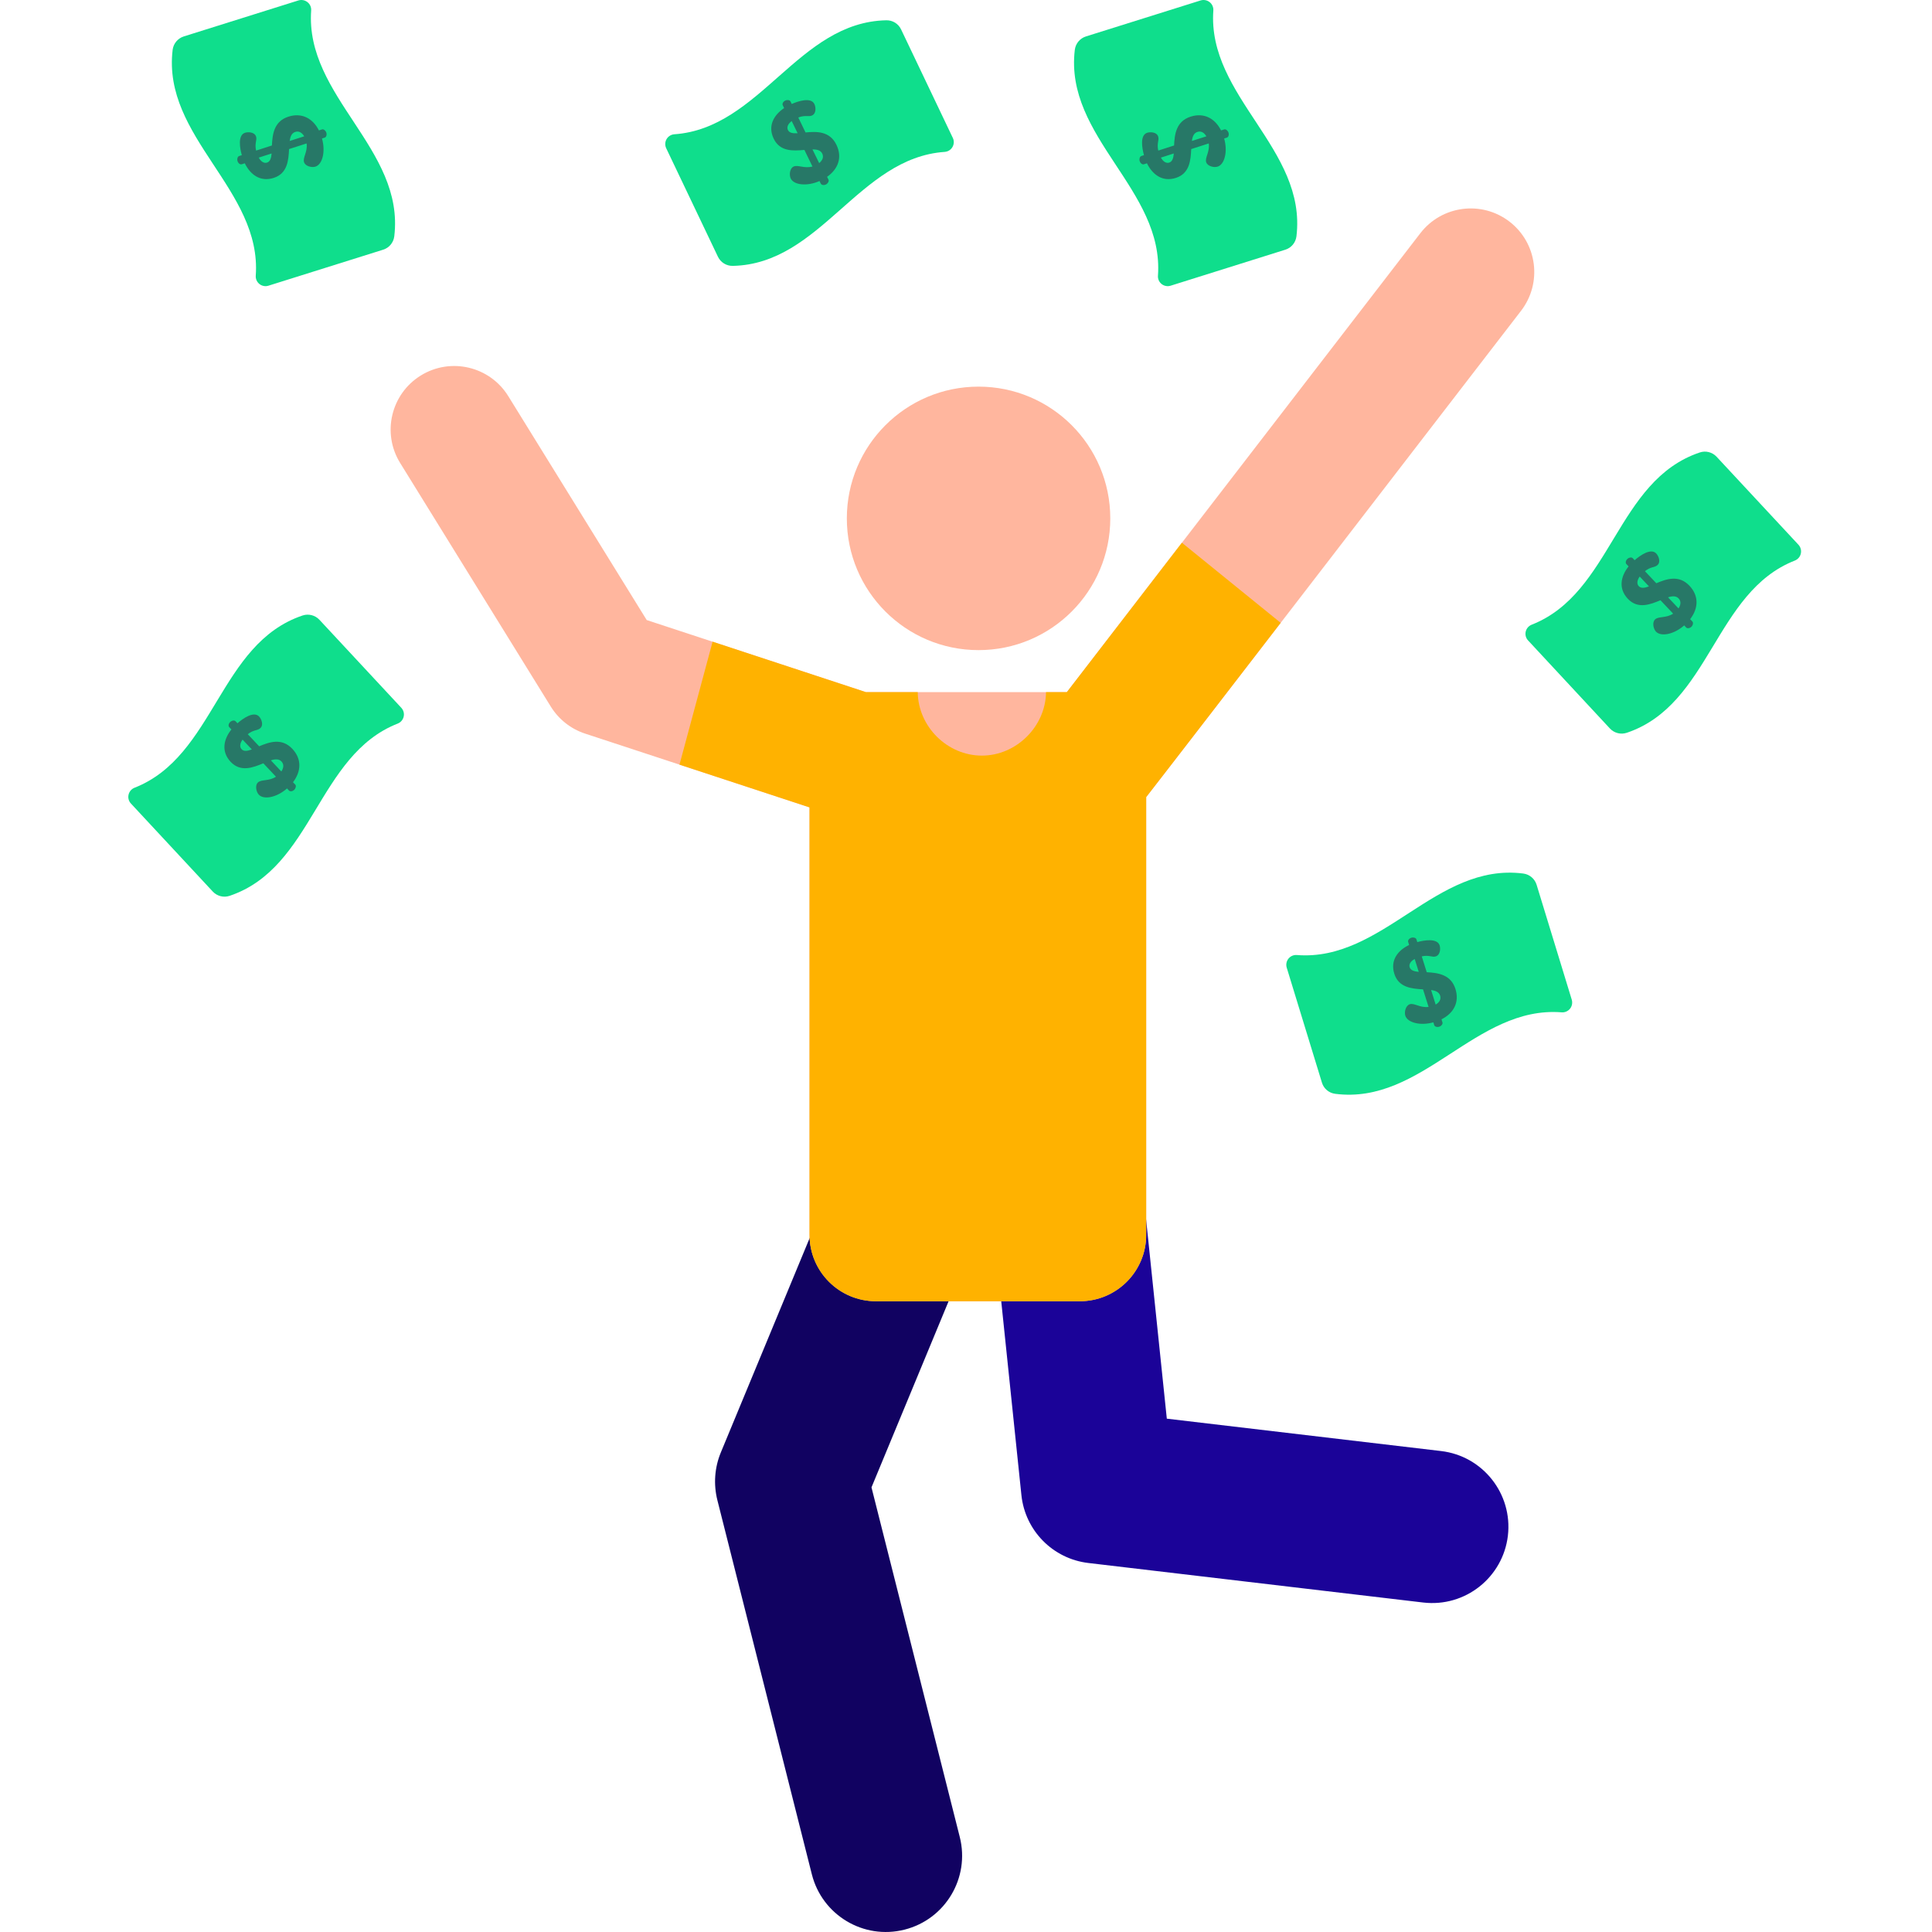 <svg width="50" height="50" viewBox="0 0 50 50" fill="none" xmlns="http://www.w3.org/2000/svg">
<g clip-path="url(#clip0)">
<path d="M21.011 48.509L18.566 38.826C18.462 38.414 18.493 37.979 18.656 37.587L21.698 30.245C22.115 29.238 23.27 28.759 24.277 29.177C25.284 29.594 25.762 30.749 25.345 31.756L22.554 38.493L24.839 47.542C25.106 48.599 24.466 49.672 23.409 49.939C22.347 50.208 21.277 49.561 21.011 48.509Z" fill="#110261"/>
<path d="M36.832 41.473L28.166 40.45C27.249 40.342 26.53 39.613 26.434 38.694L25.731 31.939C25.618 30.854 26.405 29.884 27.49 29.771C28.575 29.659 29.545 30.446 29.658 31.53L30.197 36.715L37.295 37.553C38.377 37.68 39.151 38.662 39.024 39.744C38.897 40.822 37.92 41.601 36.832 41.473Z" fill="#1B0398"/>
<path d="M39.066 5.736C38.346 5.182 37.313 5.316 36.758 6.036L27.61 17.912C25.13 17.912 24.444 17.912 22.409 17.912L16.737 16.047L13.154 10.252C12.676 9.48 11.663 9.24 10.89 9.718C10.117 10.196 9.878 11.21 10.356 11.982L14.255 18.287C14.459 18.616 14.772 18.864 15.14 18.985L20.951 20.895V31.957C20.951 32.907 21.72 33.676 22.669 33.676H27.945C28.895 33.676 29.664 32.907 29.664 31.957V20.629C29.76 20.517 36.773 11.407 39.365 8.043C39.919 7.323 39.785 6.29 39.066 5.736Z" fill="#FFB69E"/>
<path d="M30.593 14.05C30.593 14.05 30.589 14.048 30.587 14.046L27.61 17.912H27.071C27.061 18.802 26.302 19.555 25.411 19.555C24.516 19.555 23.761 18.805 23.751 17.912H22.408L18.442 16.607L17.585 19.789L20.95 20.895V31.958C20.95 32.907 21.72 33.676 22.669 33.676H27.945C28.894 33.676 29.663 32.907 29.663 31.958V20.629C29.709 20.577 33.144 16.119 33.144 16.119L30.593 14.05Z" fill="#FFB200"/>
<path d="M28.734 13.416C28.734 15.299 27.208 16.825 25.325 16.825C23.442 16.825 21.916 15.299 21.916 13.416C21.916 11.533 23.442 10.006 25.325 10.006C27.208 10.006 28.734 11.533 28.734 13.416Z" fill="#FFB69E"/>
<path d="M18.964 6.881C18.8 6.884 18.651 6.792 18.58 6.644C18.134 5.708 17.688 4.772 17.241 3.836C17.206 3.761 17.209 3.672 17.251 3.6C17.294 3.527 17.369 3.481 17.452 3.475C19.682 3.32 20.655 0.572 22.937 0.525C23.1 0.521 23.251 0.614 23.32 0.761C23.767 1.697 24.213 2.633 24.659 3.569C24.696 3.645 24.692 3.733 24.649 3.806C24.608 3.878 24.532 3.925 24.448 3.931C22.218 4.086 21.246 6.834 18.964 6.881Z" fill="#0FDE8C"/>
<path d="M21.209 4.685C20.886 4.828 20.546 4.79 20.464 4.62C20.421 4.53 20.436 4.359 20.537 4.311C20.648 4.257 20.813 4.369 21.026 4.309L20.818 3.88C20.53 3.905 20.188 3.93 20.024 3.591C19.861 3.255 20.031 2.973 20.293 2.797L20.257 2.723C20.239 2.686 20.265 2.631 20.323 2.602C20.373 2.578 20.44 2.588 20.458 2.625L20.49 2.691C20.657 2.617 20.987 2.509 21.076 2.692C21.111 2.763 21.134 2.932 21.017 2.988C20.93 3.031 20.838 2.97 20.66 3.041L20.847 3.428C21.132 3.4 21.473 3.389 21.646 3.746C21.806 4.075 21.69 4.376 21.405 4.576L21.442 4.653C21.46 4.69 21.426 4.749 21.376 4.774C21.318 4.802 21.259 4.788 21.241 4.751L21.209 4.685ZM20.642 3.448L20.489 3.133C20.381 3.215 20.36 3.3 20.391 3.364C20.428 3.441 20.52 3.455 20.642 3.448ZM21.027 3.867L21.2 4.221C21.279 4.156 21.326 4.071 21.28 3.976C21.238 3.889 21.145 3.865 21.027 3.867Z" fill="#277867"/>
<path d="M34.555 28.308C34.393 28.287 34.258 28.174 34.211 28.017C33.907 27.026 33.604 26.034 33.3 25.042C33.276 24.962 33.293 24.875 33.345 24.81C33.398 24.744 33.479 24.709 33.562 24.716C35.791 24.892 37.158 22.317 39.423 22.607C39.584 22.628 39.719 22.741 39.767 22.897C40.07 23.889 40.374 24.881 40.677 25.872C40.701 25.953 40.684 26.04 40.632 26.105C40.58 26.17 40.498 26.206 40.415 26.199C38.186 26.023 36.819 28.598 34.555 28.308Z" fill="#0FDE8C"/>
<path d="M37.095 26.458C36.755 26.553 36.425 26.465 36.369 26.285C36.339 26.189 36.379 26.023 36.486 25.989C36.604 25.953 36.751 26.088 36.971 26.059L36.828 25.605C36.539 25.587 36.198 25.561 36.085 25.202C35.973 24.845 36.184 24.591 36.468 24.456L36.443 24.377C36.431 24.338 36.465 24.287 36.526 24.268C36.58 24.251 36.645 24.271 36.657 24.31L36.679 24.381C36.855 24.332 37.197 24.274 37.258 24.468C37.282 24.543 37.28 24.713 37.156 24.752C37.064 24.781 36.982 24.708 36.795 24.751L36.924 25.161C37.209 25.177 37.548 25.215 37.667 25.595C37.776 25.943 37.617 26.224 37.306 26.38L37.331 26.461C37.343 26.501 37.301 26.554 37.248 26.571C37.186 26.59 37.13 26.568 37.117 26.529L37.095 26.458ZM36.717 25.152L36.612 24.818C36.494 24.883 36.461 24.964 36.482 25.031C36.507 25.113 36.596 25.14 36.717 25.152ZM37.037 25.622L37.155 25.999C37.243 25.946 37.302 25.869 37.271 25.768C37.242 25.675 37.153 25.638 37.037 25.622Z" fill="#277867"/>
<path d="M42.102 18.964C41.947 19.016 41.776 18.973 41.665 18.854C40.959 18.094 40.253 17.335 39.547 16.575C39.489 16.514 39.467 16.428 39.485 16.347C39.504 16.265 39.562 16.198 39.64 16.167C41.721 15.351 41.825 12.438 43.989 11.71C44.143 11.657 44.314 11.701 44.425 11.82C45.131 12.58 45.838 13.339 46.544 14.098C46.601 14.16 46.624 14.246 46.605 14.327C46.587 14.409 46.529 14.476 46.451 14.507C44.37 15.322 44.265 18.235 42.102 18.964Z" fill="#0FDE8C"/>
<path d="M43.587 16.185C43.322 16.419 42.987 16.484 42.857 16.347C42.789 16.274 42.752 16.107 42.834 16.03C42.923 15.945 43.115 16.003 43.3 15.881L42.973 15.534C42.706 15.645 42.387 15.771 42.129 15.497C41.872 15.225 41.951 14.904 42.148 14.658L42.091 14.598C42.062 14.568 42.071 14.508 42.118 14.464C42.158 14.426 42.225 14.415 42.254 14.445L42.304 14.498C42.441 14.378 42.724 14.176 42.863 14.324C42.918 14.381 42.99 14.536 42.896 14.624C42.825 14.691 42.72 14.661 42.571 14.782L42.865 15.094C43.129 14.983 43.451 14.87 43.723 15.159C43.974 15.425 43.954 15.747 43.741 16.024L43.8 16.086C43.828 16.116 43.814 16.182 43.773 16.221C43.726 16.265 43.665 16.269 43.637 16.239L43.587 16.185ZM42.675 15.176L42.435 14.921C42.357 15.031 42.363 15.119 42.411 15.17C42.47 15.232 42.562 15.218 42.675 15.176ZM43.169 15.459L43.44 15.746C43.496 15.66 43.515 15.565 43.443 15.488C43.376 15.417 43.28 15.423 43.169 15.459Z" fill="#277867"/>
<path d="M5.943 23.184C5.789 23.236 5.618 23.193 5.507 23.074C4.801 22.314 4.094 21.555 3.388 20.795C3.331 20.734 3.308 20.648 3.327 20.567C3.346 20.485 3.403 20.418 3.481 20.387C5.563 19.571 5.667 16.658 7.83 15.929C7.985 15.877 8.156 15.921 8.267 16.04C8.973 16.799 9.679 17.559 10.386 18.318C10.443 18.38 10.466 18.465 10.447 18.547C10.428 18.629 10.371 18.695 10.293 18.726C8.211 19.542 8.107 22.455 5.943 23.184Z" fill="#0FDE8C"/>
<path d="M7.428 20.405C7.163 20.639 6.828 20.704 6.699 20.567C6.63 20.494 6.594 20.326 6.675 20.25C6.765 20.165 6.957 20.223 7.142 20.101L6.815 19.754C6.547 19.865 6.229 19.991 5.97 19.717C5.714 19.445 5.792 19.124 5.989 18.878L5.932 18.818C5.904 18.788 5.912 18.728 5.959 18.684C6 18.645 6.067 18.635 6.095 18.665L6.146 18.718C6.282 18.597 6.566 18.396 6.705 18.543C6.759 18.601 6.832 18.755 6.738 18.844C6.667 18.911 6.561 18.881 6.412 19.001L6.707 19.314C6.97 19.203 7.292 19.09 7.565 19.379C7.815 19.645 7.795 19.966 7.583 20.244L7.642 20.306C7.67 20.335 7.655 20.402 7.615 20.44C7.568 20.485 7.507 20.489 7.479 20.459L7.428 20.405ZM6.517 19.395L6.277 19.141C6.199 19.251 6.204 19.339 6.253 19.39C6.311 19.452 6.403 19.438 6.517 19.395ZM7.01 19.678L7.281 19.966C7.338 19.88 7.357 19.785 7.285 19.707C7.218 19.637 7.122 19.642 7.01 19.678Z" fill="#277867"/>
<path d="M10.204 6.116C10.184 6.278 10.072 6.414 9.916 6.462C8.927 6.773 7.937 7.083 6.947 7.394C6.868 7.419 6.78 7.403 6.715 7.351C6.649 7.299 6.613 7.218 6.619 7.134C6.779 4.905 4.195 3.556 4.468 1.289C4.488 1.128 4.601 0.992 4.756 0.943C5.745 0.632 6.735 0.322 7.724 0.011C7.805 -0.013 7.891 0.003 7.957 0.055C8.023 0.106 8.059 0.188 8.053 0.271C7.893 2.501 10.477 3.85 10.204 6.116Z" fill="#0FDE8C"/>
<path d="M8.333 3.584C8.43 3.924 8.344 4.255 8.165 4.312C8.07 4.343 7.903 4.304 7.869 4.197C7.83 4.079 7.965 3.931 7.935 3.712L7.481 3.858C7.466 4.147 7.443 4.488 7.084 4.604C6.728 4.718 6.473 4.509 6.335 4.226L6.257 4.251C6.218 4.264 6.167 4.231 6.147 4.169C6.13 4.115 6.149 4.05 6.189 4.038L6.258 4.015C6.208 3.84 6.148 3.498 6.341 3.436C6.417 3.411 6.587 3.412 6.627 3.535C6.657 3.628 6.584 3.71 6.628 3.897L7.037 3.765C7.051 3.48 7.087 3.14 7.465 3.019C7.813 2.908 8.095 3.064 8.254 3.375L8.335 3.349C8.374 3.336 8.427 3.378 8.445 3.431C8.464 3.493 8.443 3.549 8.403 3.562L8.333 3.584ZM7.029 3.972L6.696 4.079C6.762 4.197 6.844 4.23 6.911 4.208C6.992 4.182 7.019 4.093 7.029 3.972ZM7.497 3.648L7.873 3.528C7.82 3.44 7.742 3.381 7.642 3.414C7.549 3.444 7.513 3.532 7.497 3.648Z" fill="#277867"/>
<path d="M33.552 6.116C33.532 6.278 33.42 6.414 33.264 6.462C32.275 6.773 31.285 7.083 30.296 7.394C30.216 7.419 30.128 7.403 30.063 7.351C29.997 7.299 29.961 7.218 29.968 7.134C30.127 4.905 27.543 3.556 27.816 1.289C27.836 1.128 27.948 0.992 28.104 0.943C29.094 0.632 30.083 0.322 31.073 0.011C31.152 -0.013 31.24 0.003 31.305 0.055C31.371 0.106 31.407 0.188 31.401 0.271C31.241 2.501 33.825 3.85 33.552 6.116Z" fill="#0FDE8C"/>
<path d="M31.681 3.584C31.778 3.924 31.692 4.255 31.513 4.312C31.418 4.343 31.251 4.304 31.216 4.197C31.179 4.079 31.313 3.931 31.283 3.712L30.829 3.858C30.814 4.147 30.791 4.488 30.432 4.604C30.076 4.718 29.821 4.509 29.683 4.226L29.605 4.251C29.566 4.264 29.515 4.231 29.495 4.169C29.478 4.115 29.497 4.05 29.537 4.038L29.606 4.015C29.556 3.84 29.496 3.498 29.689 3.436C29.765 3.411 29.935 3.412 29.974 3.535C30.004 3.628 29.932 3.71 29.976 3.897L30.385 3.765C30.399 3.48 30.435 3.14 30.813 3.019C31.161 2.908 31.443 3.064 31.601 3.375L31.683 3.349C31.722 3.336 31.775 3.378 31.793 3.431C31.812 3.493 31.791 3.549 31.751 3.562L31.681 3.584ZM30.378 3.972L30.044 4.079C30.11 4.197 30.192 4.23 30.259 4.208C30.34 4.182 30.367 4.093 30.378 3.972ZM30.846 3.648L31.221 3.528C31.168 3.44 31.091 3.381 30.989 3.414C30.897 3.444 30.861 3.532 30.846 3.648Z" fill="#277867"/>
</g>
<defs>
<clipPath id="clip0">
<rect width="50" height="50" fill="white"/>
</clipPath>
</defs>
</svg>

